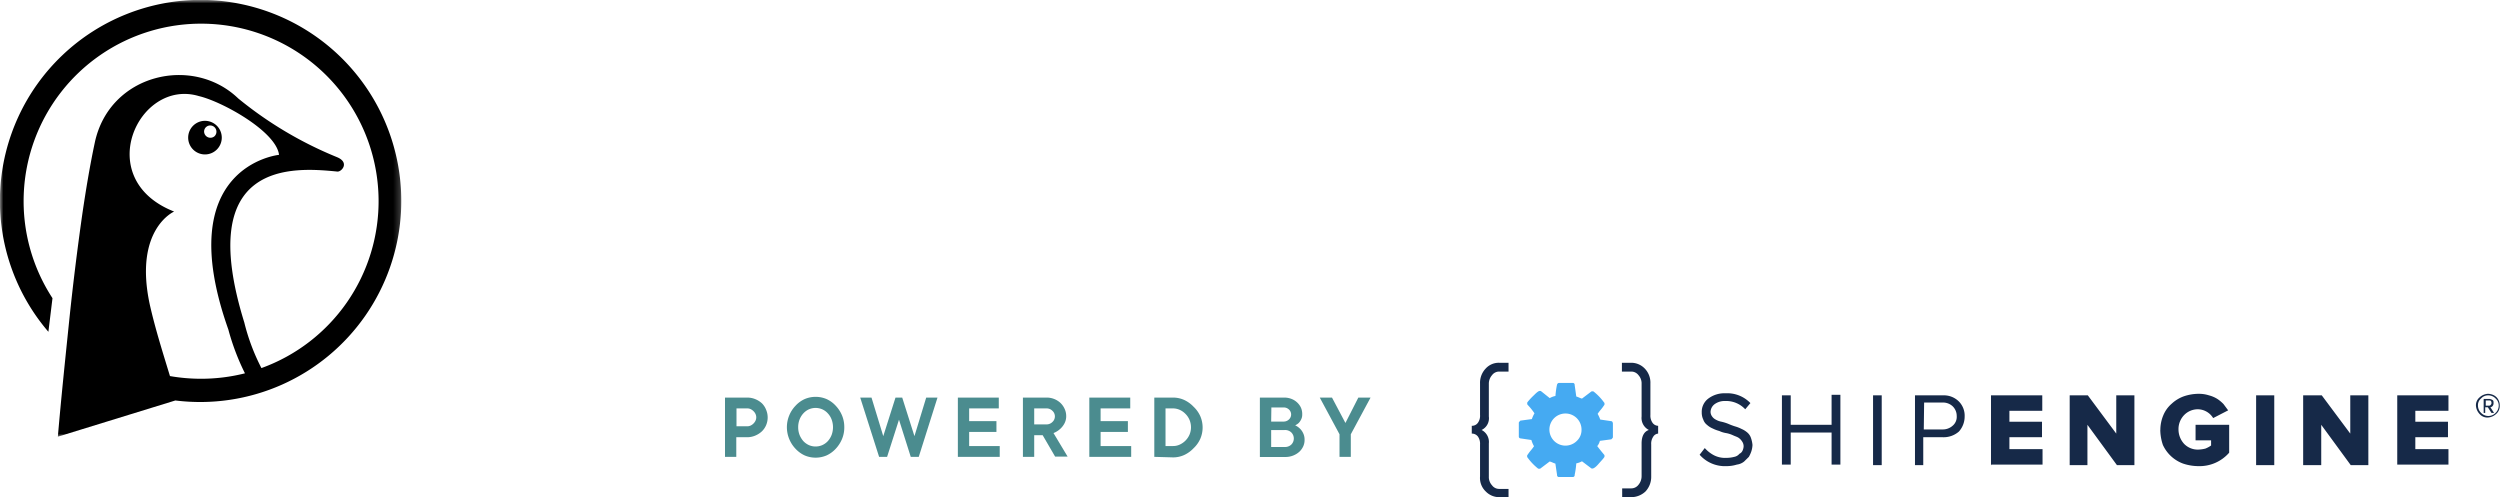<svg id="Layer_1" data-name="Layer 1" xmlns="http://www.w3.org/2000/svg" xmlns:xlink="http://www.w3.org/1999/xlink" viewBox="0 0 372 73.98"><defs><style>.cls-1,.cls-6{fill:#fff;}.cls-1,.cls-10{fill-rule:evenodd;}.cls-2{filter:url(#filter-1);}.cls-3{fill:#45aaf2;}.cls-4{fill:#162948;}.cls-5{isolation:isolate;}.cls-7{fill:#4b8c8f;}.cls-8{filter:url(#filter-2);}.cls-9{mask:url(#mask);}</style><filter id="filter-1" name="filter-1"><feColorMatrix values="0 0 0 0 1 0 0 0 0 1 0 0 0 0 1 0 0 0 1 0" in="SourceGraphic"/></filter><filter id="filter-2" name="filter-2"><feColorMatrix values="0 0 0 0 1 0 0 0 0 1 0 0 0 0 1 0 0 0 1 0" in="SourceGraphic"/></filter><mask id="mask" x="0" y="0" width="59.81" height="64.98" maskUnits="userSpaceOnUse"><g transform="translate(0 -0.02)"><g id="mask-4"><polygon id="path-3" class="cls-1" points="0 0.02 59.81 0.02 59.81 65 0 65 0 0.02"/></g></g></mask></defs><g id="logo-copy" class="cls-2"><path id="Shape" class="cls-3" d="M235.33,64a2.39,2.39,0,1,0-.7,1.63,2.21,2.21,0,0,0,.7-1.63ZM240,63v2a.26.26,0,0,1-.08.23l-.15.16-1.71.23a1.9,1.9,0,0,1-.39.78c.23.31.54.7,1,1.25a.26.26,0,0,1,.08.23.27.27,0,0,1-.08.23c-.16.24-.47.55-.86,1s-.7.63-.85.63a.29.29,0,0,1-.24-.08l-1.32-1a2.94,2.94,0,0,1-.85.31,12.54,12.54,0,0,1-.24,1.71A.28.28,0,0,1,234,71h-2a.26.26,0,0,1-.23-.08.27.27,0,0,1-.08-.23L231.44,69c-.31-.08-.54-.24-.85-.31l-1.32,1a.29.29,0,0,1-.24.08.28.28,0,0,1-.23-.08,8.3,8.3,0,0,1-1.48-1.56.27.27,0,0,1-.08-.23.26.26,0,0,1,.08-.23,6.48,6.48,0,0,1,.47-.63,6.7,6.7,0,0,0,.47-.62,4.1,4.1,0,0,1-.39-.93l-1.64-.24a.29.29,0,0,1-.15-.07A.28.28,0,0,1,226,65V63a.26.26,0,0,1,.08-.23l.15-.16,1.71-.23a4.67,4.67,0,0,1,.39-.86,9.2,9.2,0,0,0-1-1.24.29.29,0,0,1-.08-.24.28.28,0,0,1,.08-.23,9.58,9.58,0,0,1,.94-1c.46-.47.7-.62.85-.62a.29.29,0,0,1,.23.07l1.25,1a2.68,2.68,0,0,1,.85-.32,12.54,12.54,0,0,1,.24-1.71c.08-.15.15-.23.31-.23h2a.26.26,0,0,1,.23.08.27.27,0,0,1,.08.23l.24,1.71c.31.08.54.24.85.31l1.32-1a.29.29,0,0,1,.24-.08.28.28,0,0,1,.23.08,8,8,0,0,1,1.48,1.56c.08.08.08.08.08.23a.26.26,0,0,1-.08.23,6.48,6.48,0,0,1-.47.63,6.7,6.7,0,0,0-.47.62,6,6,0,0,1,.39.85l1.64.24a.28.28,0,0,1,.15.08A.72.72,0,0,1,240,63Z" transform="translate(0 -0.02)"/><path id="Shape-2" data-name="Shape" class="cls-4" d="M219,64.54V63.38a1.08,1.08,0,0,0,.92-.46,1.78,1.78,0,0,0,.31-1.15V57.08a3.06,3.06,0,0,1,.85-2.23,2.62,2.62,0,0,1,2-.85h1.39v1.31h-1.39a1.31,1.31,0,0,0-1.07.54,1.92,1.92,0,0,0-.47,1.3V62a1.92,1.92,0,0,1-1.08,2,2,2,0,0,1,1.08,2v4.92a1.81,1.81,0,0,0,.47,1.31,1.31,1.31,0,0,0,1.07.54h1.39V74h-1.39a2.79,2.79,0,0,1-2-.85,2.76,2.76,0,0,1-.85-2.23V66.15a1.85,1.85,0,0,0-.3-1.15A1.11,1.11,0,0,0,219,64.54Zm22.34,8.15h1.39a1.34,1.34,0,0,0,1.08-.54,2,2,0,0,0,.46-1.3V66c0-1.08.38-1.77,1.08-2a2,2,0,0,1-1.08-2V57.15a1.82,1.82,0,0,0-.46-1.3,1.34,1.34,0,0,0-1.08-.54h-1.39V54h1.39a2.79,2.79,0,0,1,2,.85,3,3,0,0,1,.85,2.23v4.69a1.84,1.84,0,0,0,.31,1.15,1.05,1.05,0,0,0,.84.46v1.16A.94.94,0,0,0,246,65a1.85,1.85,0,0,0-.3,1.15v4.77a3.18,3.18,0,0,1-.85,2.23,3.13,3.13,0,0,1-2.08.85h-1.39V72.69Zm11.56-5,.77-1a4.76,4.76,0,0,0,1.38,1.08,3.62,3.62,0,0,0,1.85.38,4.54,4.54,0,0,0,1.16-.15,1.31,1.31,0,0,0,.77-.46.93.93,0,0,0,.46-.46,1.78,1.78,0,0,0,.16-.62,1.26,1.26,0,0,0-.24-.77,1.82,1.82,0,0,0-.53-.54c-.24-.15-.54-.23-.85-.38a4.18,4.18,0,0,0-1-.31,3.74,3.74,0,0,1-1-.31,5.27,5.27,0,0,1-1-.38,3,3,0,0,1-.84-.54,1.63,1.63,0,0,1-.54-.77,2.38,2.38,0,0,1-.23-1.08,2.46,2.46,0,0,1,1-2.07,4,4,0,0,1,2.54-.77,4.78,4.78,0,0,1,3.7,1.46l-.77.92a3.88,3.88,0,0,0-3-1.23,2.52,2.52,0,0,0-1.54.46,1.5,1.5,0,0,0-.62,1.16,1.2,1.2,0,0,0,.24.69,1.43,1.43,0,0,0,.54.46,2.62,2.62,0,0,0,.84.31,6.54,6.54,0,0,1,1,.31,10.35,10.35,0,0,0,1,.38,5.31,5.31,0,0,1,1,.39,3.21,3.21,0,0,1,.85.53,1.79,1.79,0,0,1,.53.77,4.39,4.39,0,0,1,.24,1.08,3.62,3.62,0,0,1-.16.92,4.53,4.53,0,0,1-.38.85l-.7.69a2.14,2.14,0,0,1-1.08.46,5.14,5.14,0,0,1-1.54.23,5,5,0,0,1-4-1.69Zm12.25,1.54V58.85h1.31v4.38h6.08V58.77h1.31V69.15h-1.31V64.38h-6.08v4.77h-1.31v.08Zm13.56,0V58.85H280V69.23Zm6.24,0V58.85h4.16a3.15,3.15,0,0,1,2.38.92,3,3,0,0,1,.85,2.23,3.34,3.34,0,0,1-.85,2.23,3.44,3.44,0,0,1-2.38.85h-2.93v4.15Zm1.31-5.31H289a2.19,2.19,0,0,0,1.54-.54,1.72,1.72,0,0,0,.62-1.46,2,2,0,0,0-.62-1.46,2.1,2.1,0,0,0-1.54-.54h-2.69Zm10,5.31V58.85h7.63v2.3H299v1.62h4.85v2.31H299v1.77h4.93v2.3h-7.63v.08Zm11.71,0V58.85h2.7l4.23,5.69V58.85h2.7V69.23H315l-4.39-6v6ZM321.46,64a5.63,5.63,0,0,1,.46-2.23,4.61,4.61,0,0,1,1.24-1.69A5.27,5.27,0,0,1,324.93,59a6.81,6.81,0,0,1,2.23-.38,4.78,4.78,0,0,1,1.54.23,4.45,4.45,0,0,1,1.24.53,5.4,5.4,0,0,1,.92.77l.69.93-2.23,1.15a2.72,2.72,0,0,0-2.23-1.31,2.84,2.84,0,0,0-2.08.85,3,3,0,0,0-.85,2.15,3.17,3.17,0,0,0,.85,2.16,2.83,2.83,0,0,0,2.08.84,4.93,4.93,0,0,0,1.07-.15,4.05,4.05,0,0,0,.85-.46v-.77H326.7V63.23h5v4.15a5.85,5.85,0,0,1-4.62,2,7.26,7.26,0,0,1-2.24-.38,5.32,5.32,0,0,1-3-2.77,7.15,7.15,0,0,1-.39-2.23Zm14.25,5.23V58.85h2.7V69.23Zm7,0V58.85h2.77l4.24,5.69V58.85h2.69V69.23h-2.62l-4.39-6v6Zm14,0V58.85h7.62v2.3h-4.93v1.62h4.86v2.31h-4.86v1.77h4.93v2.3h-7.62v.08Zm11.71-8.85a1.52,1.52,0,0,1,.54-1.23,2,2,0,0,1,1.23-.53,2,2,0,0,1,.92.23,1.58,1.58,0,0,1,.62.61,1.67,1.67,0,0,1,.23.92,1.53,1.53,0,0,1-.54,1.24,2,2,0,0,1-1.23.53,1.53,1.53,0,0,1-1.23-.53,2,2,0,0,1-.54-1.24Zm.3,0a1.52,1.52,0,0,0,.47,1.08,1.49,1.49,0,0,0,2.15,0,1.51,1.51,0,0,0,.47-1.08,1.39,1.39,0,0,0-.47-1.07,1.5,1.5,0,0,0-1.07-.46,1.37,1.37,0,0,0-1.08.46,1.28,1.28,0,0,0-.47,1.08Zm.85,1v-2h.85a1.06,1.06,0,0,1,.46.16c.16.08.16.23.16.46a.64.64,0,0,1-.16.46.58.58,0,0,1-.31.16l.54.84h-.38l-.54-.84h-.39v.84h-.23v-.08Zm.23-1h.54a.29.29,0,0,0,.23-.07c.16-.16.16-.23.16-.31a.45.45,0,0,0-.08-.31.27.27,0,0,0-.23-.08h-.54v.77Z" transform="translate(0 -0.02)"/></g><g id="shipenguin" class="cls-5"><g class="cls-5"><path class="cls-6" d="M79.72,22.22a6.6,6.6,0,0,1,.64-2.82A7.35,7.35,0,0,1,82.21,17a9.3,9.3,0,0,1,2.87-1.67,10.47,10.47,0,0,1,3.67-.61,9.5,9.5,0,0,1,3.55.64,8.18,8.18,0,0,1,5.27,7.73h-4.1a4.49,4.49,0,0,0-4.72-4.72,6.33,6.33,0,0,0-2,.31,4.78,4.78,0,0,0-1.57.88,4.15,4.15,0,0,0-1,1.25,3.14,3.14,0,0,0-.35,1.42,2.55,2.55,0,0,0,1.09,2.2,10.82,10.82,0,0,0,2.66,1.32c1.06.37,2.21.74,3.47,1.1a15.53,15.53,0,0,1,3.46,1.47,8.62,8.62,0,0,1,2.67,2.43,6.62,6.62,0,0,1,1.08,3.95,6.22,6.22,0,0,1-.67,2.82,7.84,7.84,0,0,1-1.9,2.4,9.13,9.13,0,0,1-3,1.68,11.78,11.78,0,0,1-3.93.62,11.32,11.32,0,0,1-3.88-.62A8.57,8.57,0,0,1,82,39.87a7.09,7.09,0,0,1-1.83-2.65,9.09,9.09,0,0,1-.62-3.39h4.07a4.6,4.6,0,0,0,1.3,3.51,5.46,5.46,0,0,0,3.87,1.22,6.13,6.13,0,0,0,4.06-1.12,3.44,3.44,0,0,0,1.31-2.75,2.86,2.86,0,0,0-1.07-2.37,9.42,9.42,0,0,0-2.66-1.44c-1.07-.38-2.22-.76-3.47-1.13a17.24,17.24,0,0,1-3.46-1.44A8.46,8.46,0,0,1,80.79,26,6.15,6.15,0,0,1,79.72,22.22Z" transform="translate(0 -0.02)"/><path class="cls-6" d="M129.65,14.92V42h-4.09V30.18H113.08V42H109V14.92h4.07V26.29h12.48V14.92Z" transform="translate(0 -0.02)"/><path class="cls-6" d="M146.45,42h-4.08V14.92h4.08Z" transform="translate(0 -0.02)"/><path class="cls-6" d="M169.06,14.92a8.13,8.13,0,0,1,3.33.68A8.77,8.77,0,0,1,177,20.17a8.52,8.52,0,0,1,0,6.67,8.67,8.67,0,0,1-1.85,2.73,9.08,9.08,0,0,1-2.73,1.85,8.14,8.14,0,0,1-3.33.69h-5.81V42h-4.08V14.92Zm0,13.33a4.17,4.17,0,0,0,1.71-.37,4.51,4.51,0,0,0,1.44-1,5,5,0,0,0,1-1.51,4.74,4.74,0,0,0,.37-1.85,4.6,4.6,0,0,0-.37-1.8,4.75,4.75,0,0,0-1-1.5,5.06,5.06,0,0,0-1.44-1,3.89,3.89,0,0,0-1.71-.39h-5.81v9.47Z" transform="translate(0 -0.02)"/></g><g class="cls-5"><path class="cls-6" d="M188.15,14.91H207.5v6H194.38v4.3h12v6h-12V36h13.55v6H188.15Z" transform="translate(0 -0.02)"/><path class="cls-6" d="M241.3,14.91V42h-5.59l-11-15.91V42h-6.23V14.91h5.59l11,15.91V14.91Z" transform="translate(0 -0.02)"/><path class="cls-6" d="M264.78,27.38h13.11V42h-4.3l-1.07-2.58a11.46,11.46,0,0,1-2.11,1.42,14.58,14.58,0,0,1-2.41.95,11.37,11.37,0,0,1-3.22.42,13,13,0,0,1-9.42-4,14,14,0,0,1-2.86-4.37,14.44,14.44,0,0,1,0-10.81,13.94,13.94,0,0,1,2.86-4.39,13,13,0,0,1,9.42-4,12.42,12.42,0,0,1,4.45.77,12.36,12.36,0,0,1,6.25,5.12A12.49,12.49,0,0,1,277,24.16l-6.45.42a6.11,6.11,0,0,0-.73-1.41,5.66,5.66,0,0,0-1.2-1.25A5.82,5.82,0,0,0,267,21a6.72,6.72,0,0,0-2.17-.33,6.61,6.61,0,0,0-2.76.59,6.78,6.78,0,0,0-2.25,1.61,7.48,7.48,0,0,0-1.53,2.45,8.83,8.83,0,0,0,0,6.19A7.48,7.48,0,0,0,259.77,34,6.78,6.78,0,0,0,262,35.61a6.61,6.61,0,0,0,2.76.59,7.42,7.42,0,0,0,2.3-.33,6.14,6.14,0,0,0,1.76-.86,5.29,5.29,0,0,0,1.22-1.18,5.63,5.63,0,0,0,.73-1.29h-6Z" transform="translate(0 -0.02)"/><path class="cls-6" d="M294.7,14.91V31a5.18,5.18,0,0,0,1.34,3.8,5.47,5.47,0,0,0,7.22,0,5.18,5.18,0,0,0,1.33-3.8V14.91h6.24V31a12.32,12.32,0,0,1-.82,4.55,10.14,10.14,0,0,1-2.28,3.53,10.39,10.39,0,0,1-3.52,2.28,13.24,13.24,0,0,1-9.12,0,10,10,0,0,1-5.81-5.81,12.32,12.32,0,0,1-.81-4.55V14.91Z" transform="translate(0 -0.02)"/><path class="cls-6" d="M328.07,42h-6.23V14.91h6.23Z" transform="translate(0 -0.02)"/><path class="cls-6" d="M362.3,14.91V42h-5.59l-11-15.91V42h-6.23V14.91h5.59l11,15.91V14.91Z" transform="translate(0 -0.02)"/></g></g><g id="powered-by" class="cls-5"><g class="cls-5"><path class="cls-7" d="M111.2,59.18a3.1,3.1,0,0,1,1.18.23,3.28,3.28,0,0,1,1,.63A2.78,2.78,0,0,1,114,61a2.94,2.94,0,0,1,0,2.28,2.78,2.78,0,0,1-.65.94,3.28,3.28,0,0,1-1,.63,3.1,3.1,0,0,1-1.18.23h-1.61V68h-1.68V59.18Zm0,4.27a1.18,1.18,0,0,0,.5-.11,1.57,1.57,0,0,0,.72-.72,1.19,1.19,0,0,0,0-1,1.4,1.4,0,0,0-.3-.42,1.6,1.6,0,0,0-.42-.3,1.18,1.18,0,0,0-.5-.11h-1.61v2.66Z" transform="translate(0 -0.02)"/><path class="cls-7" d="M125.63,63.59a4.45,4.45,0,0,1-.34,1.76,4.81,4.81,0,0,1-.92,1.43,4.33,4.33,0,0,1-1.36,1,4.15,4.15,0,0,1-3.29,0,4.33,4.33,0,0,1-1.36-1,4.62,4.62,0,0,1-.92-1.43,4.6,4.6,0,0,1,0-3.52,4.57,4.57,0,0,1,.92-1.42,4.2,4.2,0,0,1,1.36-1,4.15,4.15,0,0,1,3.29,0,4.2,4.2,0,0,1,1.36,1,4.76,4.76,0,0,1,.92,1.42A4.49,4.49,0,0,1,125.63,63.59Zm-6.86,0a3.15,3.15,0,0,0,.21,1.16,3.23,3.23,0,0,0,.56.91,2.64,2.64,0,0,0,.82.59,2.49,2.49,0,0,0,2,0,2.53,2.53,0,0,0,.82-.59,3,3,0,0,0,.56-.91,3.31,3.31,0,0,0,0-2.32,2.74,2.74,0,0,0-.56-.9,2.42,2.42,0,0,0-.82-.6,2.49,2.49,0,0,0-2,0,2.52,2.52,0,0,0-.82.6,2.92,2.92,0,0,0-.56.9A3.15,3.15,0,0,0,118.77,63.59Z" transform="translate(0 -0.02)"/><path class="cls-7" d="M132,68h-1.19L128,59.18h1.68l1.75,5.74,1.82-5.74h1l1.82,5.74,1.75-5.74h1.68L136.71,68h-1.19l-1.75-5.53Z" transform="translate(0 -0.02)"/><path class="cls-7" d="M148.76,66.39V68h-6.23V59.18h6.09v1.61h-4.41v1.89h4.06v1.61h-4.06v2.1Z" transform="translate(0 -0.02)"/><path class="cls-7" d="M155.15,64.78h-1.26V68h-1.68V59.18h3.5a3,3,0,0,1,2.1.81,2.84,2.84,0,0,1,.61.88,2.5,2.5,0,0,1,.23,1,2.29,2.29,0,0,1-.3,1.23,2.94,2.94,0,0,1-.66.8,3.16,3.16,0,0,1-.93.56l2.1,3.5H157Zm-1.26-1.61h1.82a1.21,1.21,0,0,0,.89-.36,1.12,1.12,0,0,0,0-1.66,1.21,1.21,0,0,0-.89-.36h-1.82Z" transform="translate(0 -0.02)"/><path class="cls-7" d="M168.32,66.39V68h-6.23V59.18h6.09v1.61h-4.41v1.89h4.06v1.61h-4.06v2.1Z" transform="translate(0 -0.02)"/><path class="cls-7" d="M171.76,68V59.18h2.8a4,4,0,0,1,1.66.36,4.57,4.57,0,0,1,1.38,1,4.39,4.39,0,0,1,1,1.4,4.26,4.26,0,0,1,0,3.38,4.39,4.39,0,0,1-1,1.4,4.57,4.57,0,0,1-1.38,1,4,4,0,0,1-1.66.36Zm2.8-1.61a2.31,2.31,0,0,0,1-.22,2.9,2.9,0,0,0,1.45-1.5,2.81,2.81,0,0,0,.21-1.08A2.9,2.9,0,0,0,177,62.5a2.83,2.83,0,0,0-.59-.88,2.75,2.75,0,0,0-.86-.61,2.47,2.47,0,0,0-1-.22h-1.12v5.6Z" transform="translate(0 -0.02)"/><path class="cls-7" d="M192.72,63.31a2.42,2.42,0,0,1,.7.48,2.22,2.22,0,0,1,.48.67,2.14,2.14,0,0,1,.22,1,2.24,2.24,0,0,1-.21,1,2.56,2.56,0,0,1-.59.8,3.07,3.07,0,0,1-.91.55,3.11,3.11,0,0,1-1.16.21h-3.78V59.18h3.64a2.91,2.91,0,0,1,1.07.2,2.61,2.61,0,0,1,.84.53,2.5,2.5,0,0,1,.56.77,2.34,2.34,0,0,1,.19,1,1.54,1.54,0,0,1-.17.77,2,2,0,0,1-.36.52A2.15,2.15,0,0,1,192.72,63.31Zm-3.57-.56H191a1.11,1.11,0,0,0,.8-.32,1,1,0,0,0,.32-.73,1,1,0,0,0-.32-.74,1.1,1.1,0,0,0-.8-.31h-1.82Zm2,3.78a1.33,1.33,0,0,0,1-.36,1.28,1.28,0,0,0,0-1.8,1.33,1.33,0,0,0-1-.36h-2v2.52Z" transform="translate(0 -0.02)"/><path class="cls-7" d="M202.12,59.18h1.82L201,64.64V68h-1.68V64.64l-2.94-5.46h1.82l2,3.78Z" transform="translate(0 -0.02)"/></g></g><g id="Group-6" class="cls-8"><g id="Group-3"><g class="cls-9"><path id="Fill-1" class="cls-10" d="M29.6,14.32c3.44.8,11.5,5.25,11.92,8.74,0,0-16.18,1.62-7.54,26a34.69,34.69,0,0,0,2.47,6.51,26.69,26.69,0,0,1-6.54.81,27,27,0,0,1-4.62-.4c-1.07-3.52-2.18-7-3-10.63C19.87,34.12,25.91,31.5,25.91,31.5c-12.32-4.83-5.3-19.89,3.69-17.18M29.91,0A29.91,29.91,0,0,0,7.2,49.39l.61-5A26.41,26.41,0,1,1,38.9,54.79,30.76,30.76,0,0,1,36.35,48C28.83,23.73,43.67,24.9,50.21,25.55c.63.05,1.87-1.37-.1-2.16a57.36,57.36,0,0,1-14.66-8.72C28.68,8.17,16.3,11,14.11,21.22c-.74,3.48-1.32,7-1.84,10.51q-1.12,7.85-1.94,15.69C9.73,53.27,9.11,59.12,8.61,65l17.48-5.39A29.92,29.92,0,1,0,29.91,0" transform="translate(0 -0.02)"/></g></g><path id="Fill-4" class="cls-10" d="M31.29,18.69a.93.93,0,0,1,.61,1.62.94.94,0,0,1-1.53-.72.91.91,0,0,1,.92-.9M30.5,23A2.5,2.5,0,1,0,28,20.5,2.5,2.5,0,0,0,30.5,23" transform="translate(0 -0.02)"/></g></svg>